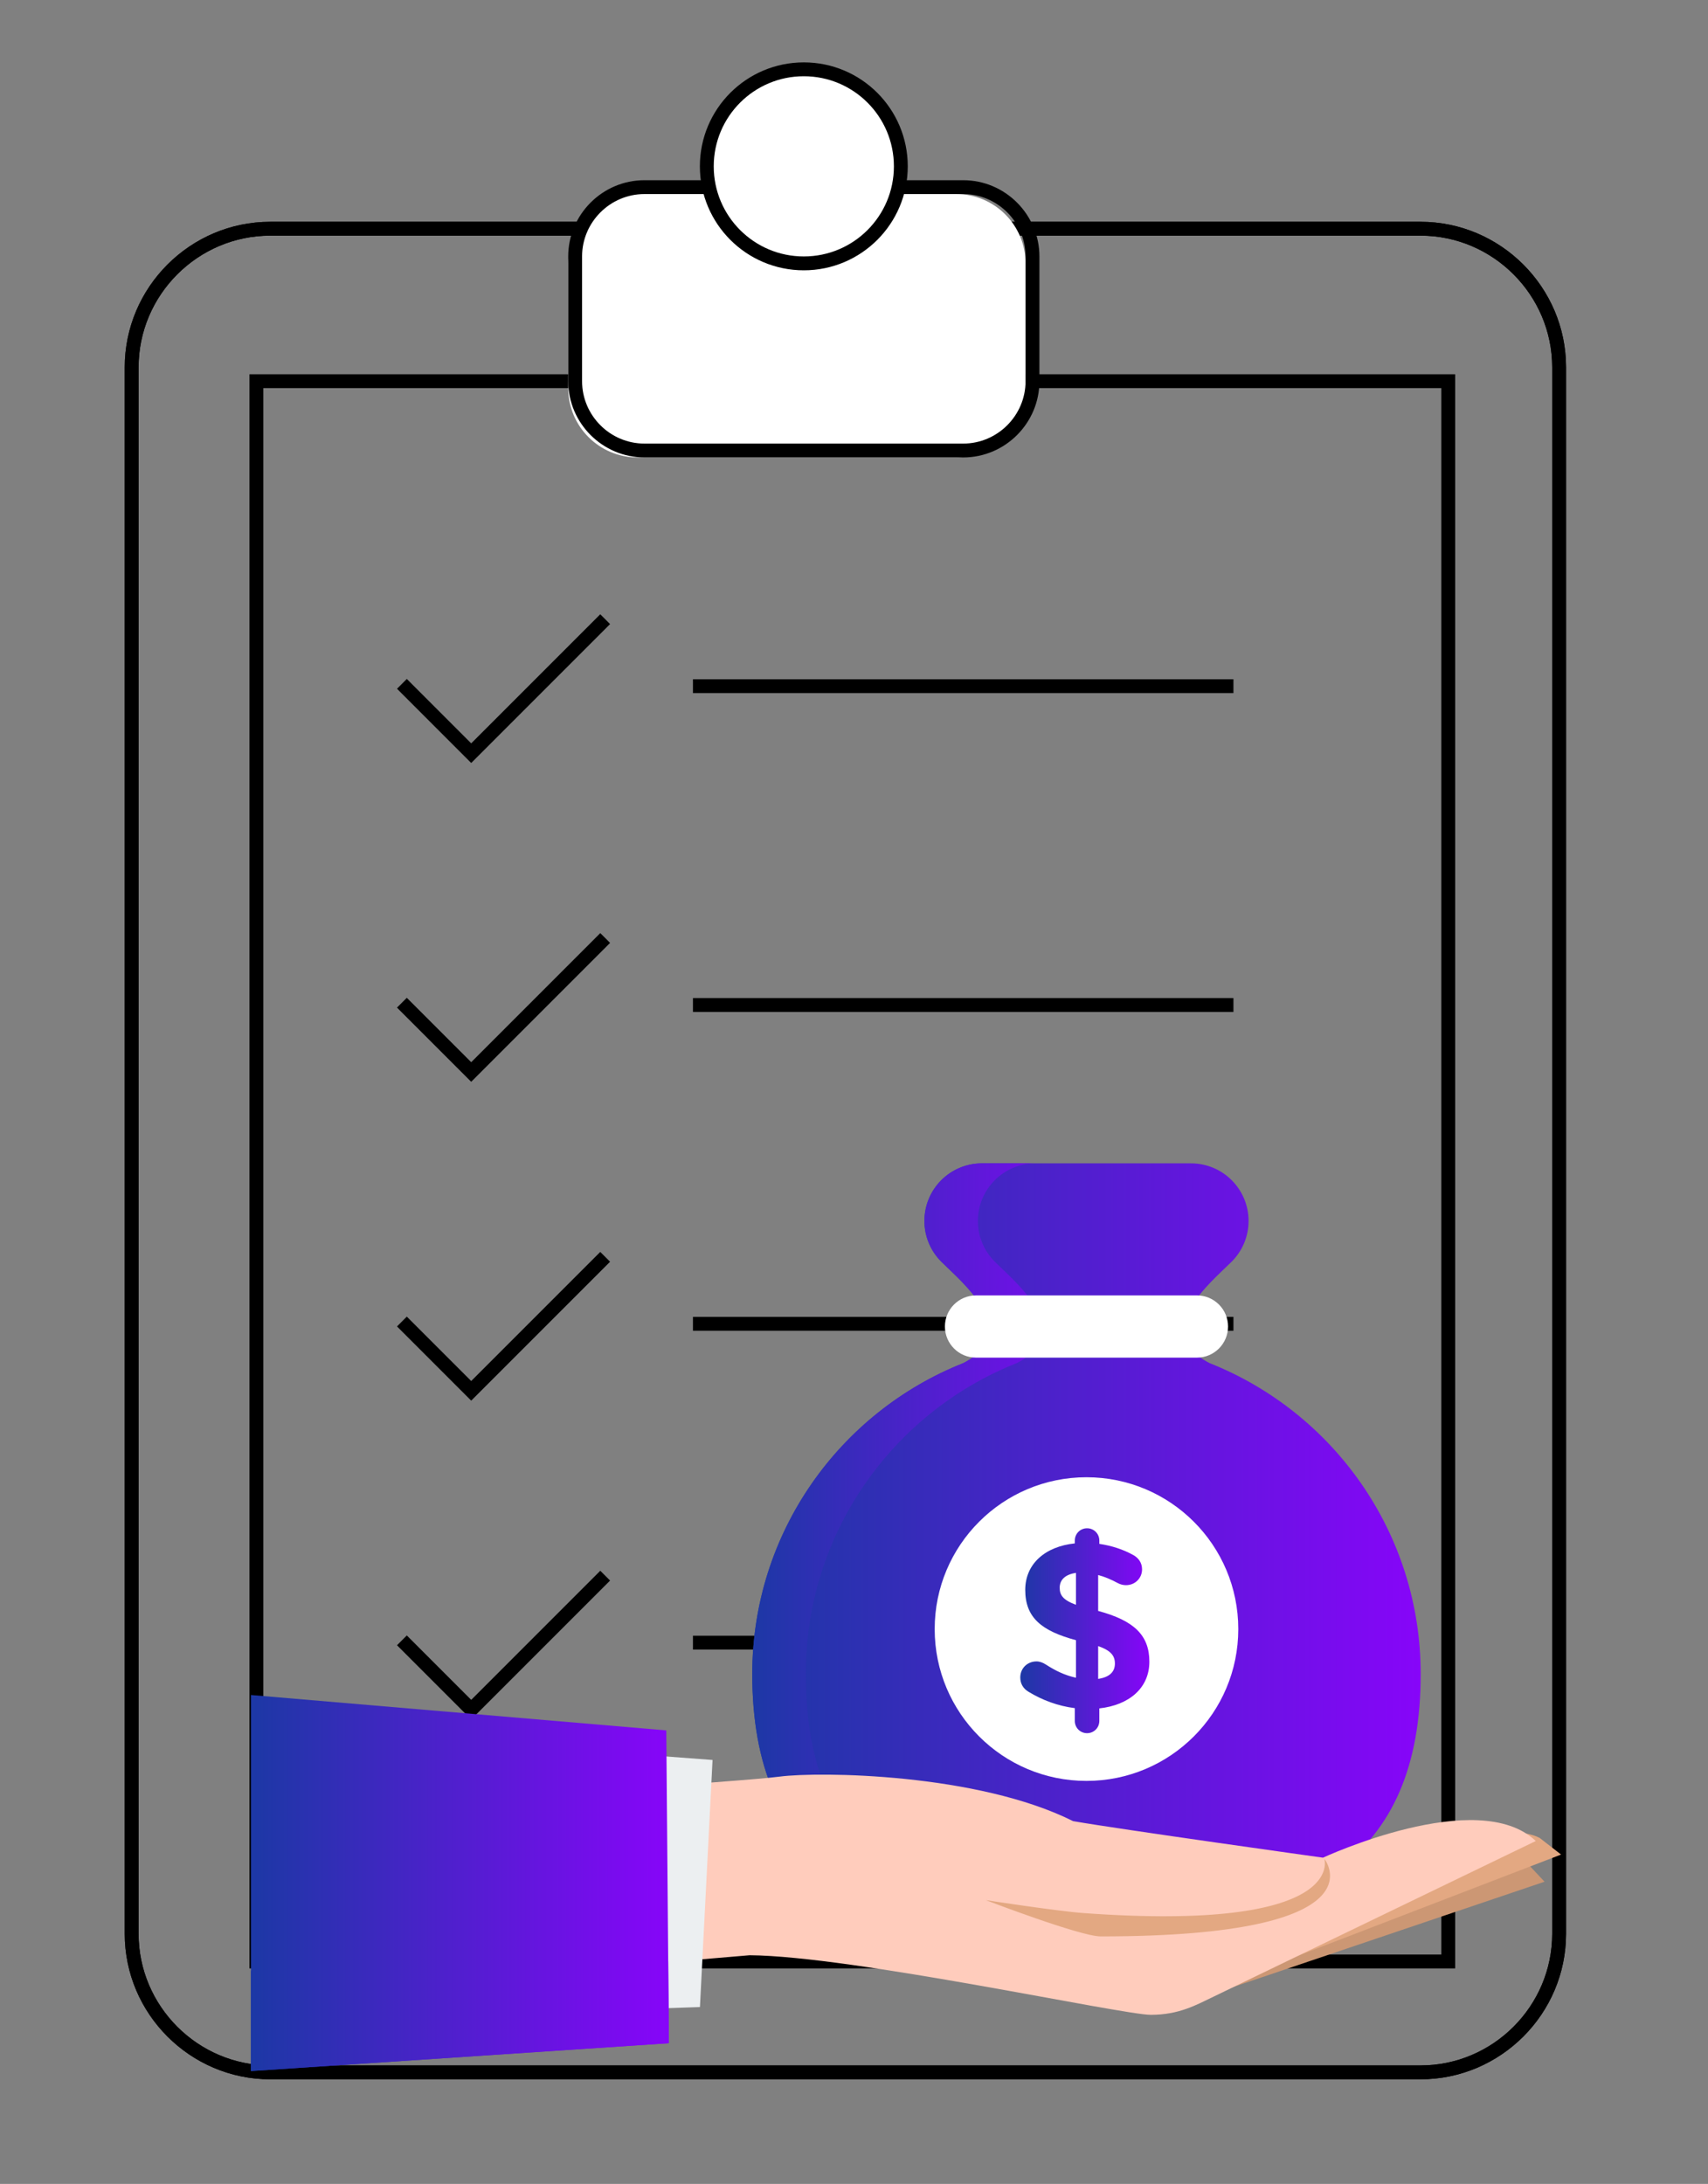 <?xml version="1.0" encoding="utf-8"?>
<!-- Generator: Adobe Illustrator 16.0.0, SVG Export Plug-In . SVG Version: 6.00 Build 0)  -->
<!DOCTYPE svg PUBLIC "-//W3C//DTD SVG 1.1//EN" "http://www.w3.org/Graphics/SVG/1.1/DTD/svg11.dtd">
<svg version="1.1" id="Layer_1" xmlns="http://www.w3.org/2000/svg" xmlns:xlink="http://www.w3.org/1999/xlink" x="0px" y="0px"
	 width="123.242px" height="157.546px" viewBox="0 0 123.242 157.546" enable-background="new 0 0 123.242 157.546"
	 xml:space="preserve">
<rect x="0" y="0" width="123.242" height="157.546" fill="#808080" stroke="none"/>
<g>
	<path fill="none" stroke="#000000" stroke-miterlimit="10" d="M112.5,139.5c0,5.5-4.5,10-10,10h-83c-5.5,0-10-4.5-10-10v-113
		c0-5.5,4.5-10,10-10h83c5.5,0,10,4.5,10,10V139.5z"/>
</g>
<g>
	<path fill="none" stroke="#000000" stroke-miterlimit="10" d="M112.5,139.5c0,5.5-4.5,10-10,10h-83c-5.5,0-10-4.5-10-10v-113
		c0-5.5,4.5-10,10-10h83c5.5,0,10,4.5,10,10V139.5z"/>
</g>
<rect x="18.5" y="27.5" fill="none" stroke="#000000" stroke-miterlimit="10" width="86" height="114"/>
<polyline fill="none" stroke="#000000" stroke-miterlimit="10" points="29,49.333 34,54.334 43.667,44.667 "/>
<polyline fill="none" stroke="#000000" stroke-miterlimit="10" points="29,72.334 34,77.334 43.667,67.667 "/>
<polyline fill="none" stroke="#000000" stroke-miterlimit="10" points="29,95.334 34,100.334 43.667,90.667 "/>
<polyline fill="none" stroke="#000000" stroke-miterlimit="10" points="29,118.334 34,123.334 43.667,113.667 "/>
<g>
	<path fill="#FFFFFF" d="M74,28c0,2.761-2.239,5-5,5H46c-2.761,0-5-2.239-5-5v-9c0-2.761,2.239-5,5-5h23c2.761,0,5,2.239,5,5V28z"/>
	<path fill="none" stroke="#000000" stroke-miterlimit="10" d="M74.5,27.5c0,2.75-2.25,5-5,5h-23c-2.75,0-5-2.25-5-5v-9
		c0-2.75,2.25-5,5-5h23c2.75,0,5,2.25,5,5V27.5z"/>
</g>
<circle fill="#FFFFFF" stroke="#000000" stroke-miterlimit="10" cx="58" cy="12" r="7"/>
<line fill="none" stroke="#000000" stroke-miterlimit="10" x1="50" y1="49.5" x2="89" y2="49.5"/>
<line fill="none" stroke="#000000" stroke-miterlimit="10" x1="50" y1="72.5" x2="89" y2="72.5"/>
<line fill="none" stroke="#000000" stroke-miterlimit="10" x1="50" y1="95.5" x2="89" y2="95.5"/>
<line fill="none" stroke="#000000" stroke-miterlimit="10" x1="50" y1="118.5" x2="89" y2="118.5"/>
<g>
	<linearGradient id="SVGID_1_" gradientUnits="userSpaceOnUse" x1="54.28" y1="111.53" x2="102.511" y2="111.53">
		<stop  offset="0" style="stop-color:#1C38A5"/>
		<stop  offset="1" style="stop-color:#8705F9"/>
	</linearGradient>
	<path fill="url(#SVGID_1_)" d="M87.274,98.332L87.274,98.332c-4.33-2.25,0.106-5.824,1.589-7.307l0,0
		c0.757-0.752,1.228-1.795,1.228-2.948c0-2.294-1.86-4.153-4.154-4.153H70.854c-2.293,0-4.152,1.859-4.152,4.153
		c0,1.153,0.469,2.196,1.227,2.948l0,0c1.482,1.482,5.918,5.057,1.588,7.307h0.001c-8.926,3.535-15.238,12.244-15.238,22.428
		c0,13.318,8.162,18.376,24.116,18.376s24.115-5.058,24.115-18.376C102.511,110.576,96.199,101.867,87.274,98.332z"/>
	<linearGradient id="SVGID_2_" gradientUnits="userSpaceOnUse" x1="54.28" y1="111.53" x2="80.326" y2="111.53">
		<stop  offset="0" style="stop-color:#1C38A5"/>
		<stop  offset="1" style="stop-color:#8705F9"/>
	</linearGradient>
	<path fill="url(#SVGID_2_)" d="M80.326,139.109c-0.63,0.017-1.274,0.026-1.93,0.026c-15.955,0-24.116-5.058-24.116-18.375
		c0-10.185,6.313-18.894,15.239-22.431c1.35-0.702,1.847-1.531,1.847-2.388c0-1.888-2.418-3.897-3.437-4.917
		c-0.759-0.752-1.227-1.795-1.227-2.947c0-2.293,1.86-4.154,4.153-4.154h3.858c-2.293,0-4.153,1.861-4.153,4.154
		c0,1.152,0.468,2.195,1.228,2.947c1.018,1.02,3.437,3.029,3.437,4.917c0,0.856-0.498,1.686-1.848,2.388
		c-8.925,3.537-15.238,12.246-15.238,22.431C58.139,133.531,65.641,138.707,80.326,139.109z"/>
	<circle fill="none" cx="78.396" cy="117.521" r="14.439"/>
	<circle fill="#FFFFFF" cx="78.396" cy="117.521" r="10.953"/>
	<linearGradient id="SVGID_3_" gradientUnits="userSpaceOnUse" x1="73.619" y1="117.64" x2="82.934" y2="117.64">
		<stop  offset="0" style="stop-color:#1C38A5"/>
		<stop  offset="1" style="stop-color:#8705F9"/>
	</linearGradient>
	<path fill="url(#SVGID_3_)" d="M78.438,110.249c0.494,0,0.885,0.393,0.885,0.886v0.238c0.919,0.137,1.737,0.41,2.469,0.817
		c0.324,0.188,0.614,0.512,0.614,1.022c0,0.646-0.512,1.141-1.159,1.141c-0.204,0-0.409-0.05-0.596-0.153
		c-0.478-0.256-0.954-0.46-1.413-0.579v2.59c2.588,0.697,3.695,1.753,3.695,3.662c0,1.905-1.464,3.134-3.61,3.37v0.903
		c0,0.493-0.391,0.885-0.885,0.885c-0.494,0-0.885-0.392-0.885-0.885v-0.921c-1.209-0.152-2.35-0.577-3.355-1.191
		c-0.357-0.22-0.579-0.562-0.579-1.021c0-0.665,0.511-1.16,1.175-1.16c0.221,0,0.459,0.087,0.665,0.222
		c0.714,0.462,1.395,0.785,2.179,0.956v-2.708c-2.452-0.664-3.661-1.602-3.661-3.629c0-1.871,1.431-3.132,3.577-3.354v-0.205
		C77.553,110.642,77.944,110.249,78.438,110.249z M77.637,115.768v-2.301c-0.817,0.121-1.174,0.529-1.174,1.074
		C76.463,115.068,76.701,115.426,77.637,115.768z M79.239,118.748v2.367c0.8-0.12,1.208-0.494,1.208-1.107
		C80.447,119.445,80.158,119.071,79.239,118.748z"/>
	<path fill="#FFFFFF" d="M86.366,97.939c1.24,0,2.245-1.006,2.245-2.245s-1.005-2.244-2.245-2.244H70.425
		c-1.24,0-2.244,1.005-2.244,2.244s1.004,2.245,2.244,2.245H86.366z"/>
	<path fill="#CC9774" d="M109.999,134.2l1.448,1.546l-27.14,9.175l-3.533-4.137C80.774,140.784,104.087,130.669,109.999,134.2z"/>
	<path fill="#E3A882" d="M111.1,132.59l1.541,1.197l-26.87,10.334l-3.659-4.028C82.112,140.093,106.347,130.026,111.1,132.59z"/>
	<path fill="#FFCCBC" d="M95.46,134.012c0,0,11.172-5.196,15.356-1.203c0,0-20.936,10.111-23.232,11.22
		c-1.285,0.616-2.513,1.319-4.545,1.319c-2.075,0-21.532-4.244-28.947-4.298l-22.016,1.865l2.023-13.159
		c0,0,19.29-1.217,22.154-1.592c2.864-0.373,14.265-0.245,21.179,3.212C80.888,131.978,95.46,134.012,95.46,134.012z"/>
	<path fill="#E3A882" d="M95.559,134.092c0,0,1.728,5.303-17.403,3.914c-1.8-0.129-7.023-0.931-7.023-0.931s6.818,2.617,8.286,2.617
		C100.038,139.692,95.559,134.092,95.559,134.092z"/>
	<polygon fill="#ECEFF1" points="51.414,126.963 50.505,144.788 20.479,145.793 20.955,124.671 	"/>
	<linearGradient id="SVGID_4_" gradientUnits="userSpaceOnUse" x1="18.107" y1="135.841" x2="48.264" y2="135.841">
		<stop  offset="0" style="stop-color:#1C38A5"/>
		<stop  offset="1" style="stop-color:#8705F9"/>
	</linearGradient>
	<polygon fill="url(#SVGID_4_)" points="48.264,147.395 18.107,149.405 18.107,122.277 48.076,124.83 48.092,126.725 
		48.109,128.782 48.109,128.785 48.215,141.484 48.215,141.485 48.242,144.859 	"/>
	<linearGradient id="SVGID_5_" gradientUnits="userSpaceOnUse" x1="18.107" y1="145.445" x2="48.264" y2="145.445">
		<stop  offset="0" style="stop-color:#1C38A5"/>
		<stop  offset="1" style="stop-color:#8705F9"/>
	</linearGradient>
	<polygon fill="url(#SVGID_5_)" points="48.264,147.395 18.107,149.405 18.107,142.19 20.56,142.135 32.005,141.878 48.184,141.485 
		48.215,141.485 48.242,144.859 	"/>
</g>
</svg>
